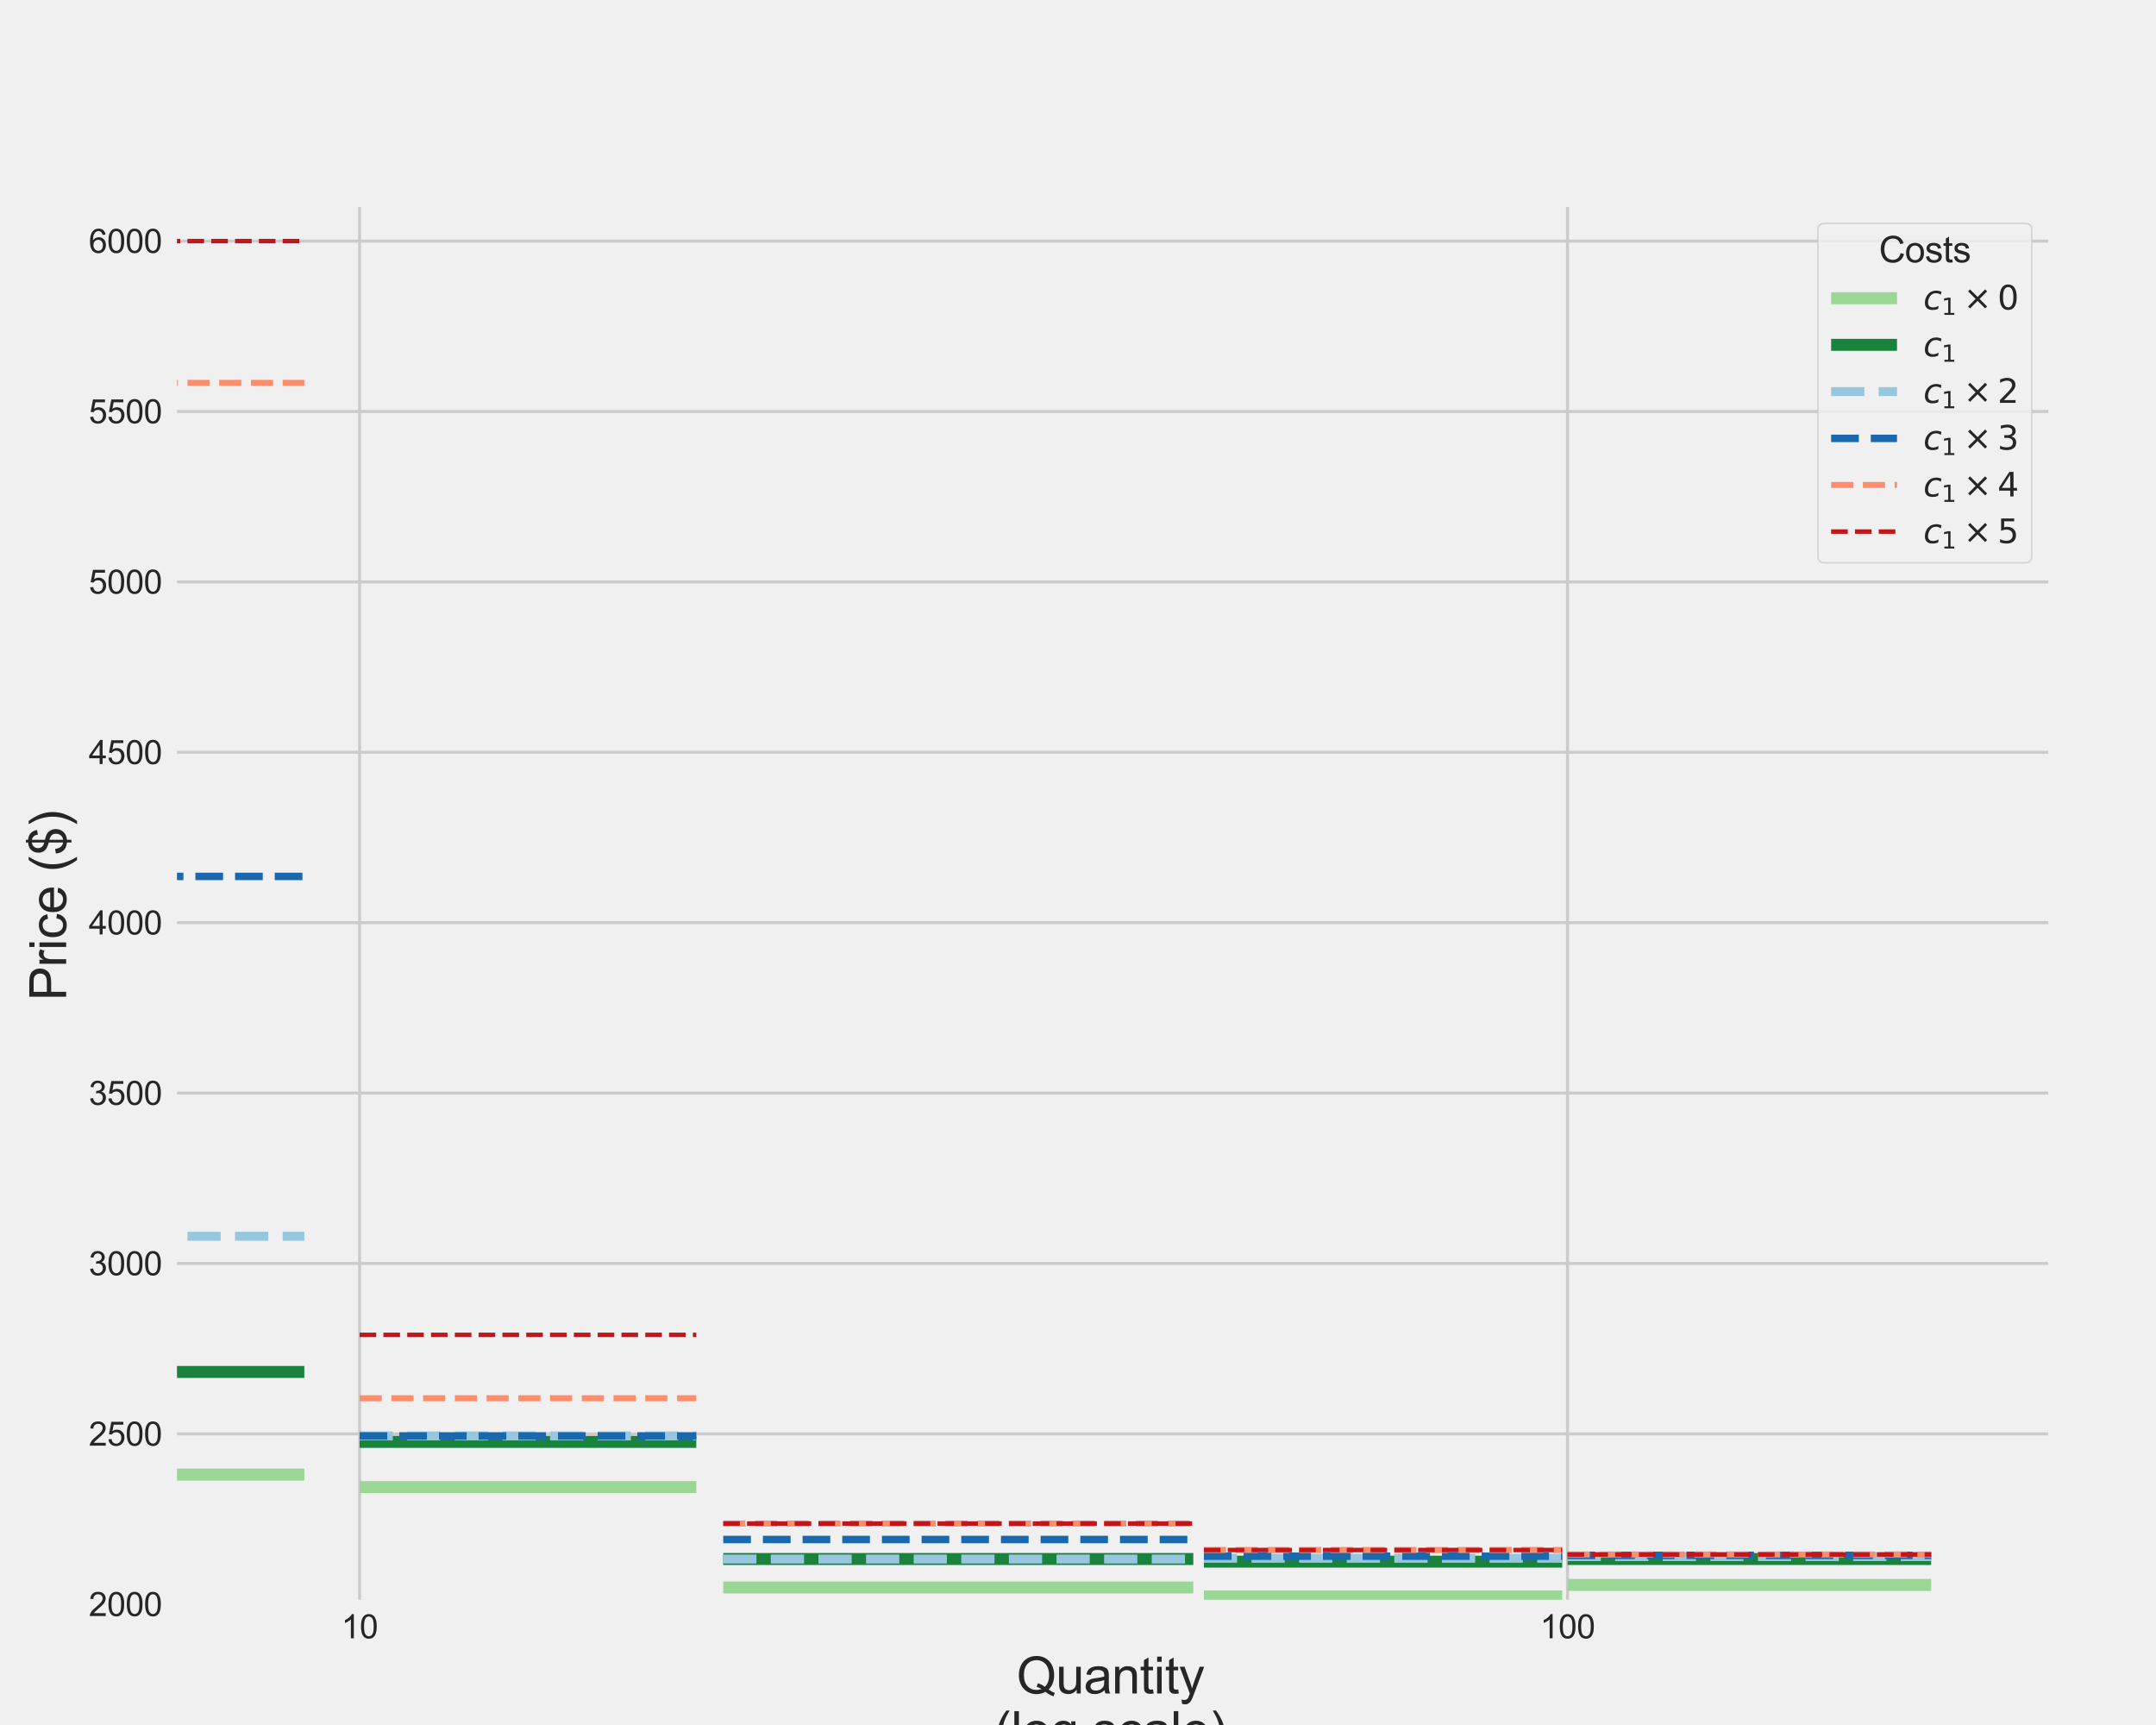 <?xml version="1.0" encoding="utf-8" standalone="no"?>
<!DOCTYPE svg PUBLIC "-//W3C//DTD SVG 1.1//EN"
  "http://www.w3.org/Graphics/SVG/1.1/DTD/svg11.dtd">
<svg xmlns:xlink="http://www.w3.org/1999/xlink" width="720pt" height="576pt" viewBox="0 0 720 576" xmlns="http://www.w3.org/2000/svg" version="1.1">
 <defs>
  <style type="text/css">*{stroke-linejoin: round; stroke-linecap: butt}</style>
 </defs>
 <g id="figure_1">
  <g id="patch_1">
   <path d="M 0 576 
L 720 576 
L 720 0 
L 0 0 
z
" style="fill: #f0f0f0"/>
  </g>
  <g id="axes_1">
   <g id="patch_2">
    <path d="M 57.6 535.68 
L 684 535.68 
L 684 69.12 
L 57.6 69.12 
z
" style="fill: #f0f0f0"/>
   </g>
   <g id="matplotlib.axis_1">
    <g id="xtick_1">
     <g id="line2d_1">
      <path d="M 120.086 535.68 
L 120.086 69.12 
" clip-path="url(#paa44789f86)" style="fill: none; stroke: #cbcbcb"/>
     </g>
     <g id="line2d_2"/>
     <g id="text_1">
      <!-- 10 -->
      <g style="fill: #262626" transform="translate(113.969 547.054)scale(0.11 -0.11)">
       <defs>
        <path id="ArialMT-31" d="M 2384 0 
L 1822 0 
L 1822 3584 
Q 1619 3391 1289 3197 
Q 959 3003 697 2906 
L 697 3450 
Q 1169 3672 1522 3987 
Q 1875 4303 2022 4600 
L 2384 4600 
L 2384 0 
z
" transform="scale(0.016)"/>
        <path id="ArialMT-30" d="M 266 2259 
Q 266 3072 433 3567 
Q 600 4063 929 4331 
Q 1259 4600 1759 4600 
Q 2128 4600 2406 4451 
Q 2684 4303 2865 4023 
Q 3047 3744 3150 3342 
Q 3253 2941 3253 2259 
Q 3253 1453 3087 958 
Q 2922 463 2592 192 
Q 2263 -78 1759 -78 
Q 1097 -78 719 397 
Q 266 969 266 2259 
z
M 844 2259 
Q 844 1131 1108 757 
Q 1372 384 1759 384 
Q 2147 384 2411 759 
Q 2675 1134 2675 2259 
Q 2675 3391 2411 3762 
Q 2147 4134 1753 4134 
Q 1366 4134 1134 3806 
Q 844 3388 844 2259 
z
" transform="scale(0.016)"/>
       </defs>
       <use xlink:href="#ArialMT-31"/>
       <use xlink:href="#ArialMT-30" x="55.615"/>
      </g>
     </g>
    </g>
    <g id="xtick_2">
     <g id="line2d_3">
      <path d="M 523.475 535.68 
L 523.475 69.12 
" clip-path="url(#paa44789f86)" style="fill: none; stroke: #cbcbcb"/>
     </g>
     <g id="line2d_4"/>
     <g id="text_2">
      <!-- 100 -->
      <g style="fill: #262626" transform="translate(514.3 547.054)scale(0.11 -0.11)">
       <use xlink:href="#ArialMT-31"/>
       <use xlink:href="#ArialMT-30" x="55.615"/>
       <use xlink:href="#ArialMT-30" x="111.23"/>
      </g>
     </g>
    </g>
    <g id="xtick_3">
     <g id="line2d_5"/>
    </g>
    <g id="xtick_4">
     <g id="line2d_6"/>
    </g>
    <g id="xtick_5">
     <g id="line2d_7"/>
    </g>
    <g id="xtick_6">
     <g id="line2d_8"/>
    </g>
    <g id="xtick_7">
     <g id="line2d_9"/>
    </g>
    <g id="xtick_8">
     <g id="line2d_10"/>
    </g>
    <g id="xtick_9">
     <g id="line2d_11"/>
    </g>
    <g id="xtick_10">
     <g id="line2d_12"/>
    </g>
    <g id="xtick_11">
     <g id="line2d_13"/>
    </g>
    <g id="xtick_12">
     <g id="line2d_14"/>
    </g>
    <g id="xtick_13">
     <g id="line2d_15"/>
    </g>
    <g id="xtick_14">
     <g id="line2d_16"/>
    </g>
    <g id="text_3">
     <!-- Quantity -->
     <g style="fill: #262626" transform="translate(339.519 565.48)scale(0.168 -0.168)">
      <defs>
       <path id="ArialMT-51" d="M 3966 491 
Q 4388 200 4744 66 
L 4566 -356 
Q 4072 -178 3581 206 
Q 3072 -78 2456 -78 
Q 1834 -78 1328 222 
Q 822 522 548 1065 
Q 275 1609 275 2291 
Q 275 2969 550 3525 
Q 825 4081 1333 4372 
Q 1841 4663 2469 4663 
Q 3103 4663 3612 4361 
Q 4122 4059 4389 3517 
Q 4656 2975 4656 2294 
Q 4656 1728 4484 1276 
Q 4313 825 3966 491 
z
M 2631 1266 
Q 3156 1119 3497 828 
Q 4031 1316 4031 2294 
Q 4031 2850 3842 3265 
Q 3653 3681 3289 3911 
Q 2925 4141 2472 4141 
Q 1794 4141 1347 3677 
Q 900 3213 900 2291 
Q 900 1397 1342 919 
Q 1784 441 2472 441 
Q 2797 441 3084 563 
Q 2800 747 2484 825 
L 2631 1266 
z
" transform="scale(0.016)"/>
       <path id="ArialMT-75" d="M 2597 0 
L 2597 488 
Q 2209 -75 1544 -75 
Q 1250 -75 995 37 
Q 741 150 617 320 
Q 494 491 444 738 
Q 409 903 409 1263 
L 409 3319 
L 972 3319 
L 972 1478 
Q 972 1038 1006 884 
Q 1059 663 1231 536 
Q 1403 409 1656 409 
Q 1909 409 2131 539 
Q 2353 669 2445 892 
Q 2538 1116 2538 1541 
L 2538 3319 
L 3100 3319 
L 3100 0 
L 2597 0 
z
" transform="scale(0.016)"/>
       <path id="ArialMT-61" d="M 2588 409 
Q 2275 144 1986 34 
Q 1697 -75 1366 -75 
Q 819 -75 525 192 
Q 231 459 231 875 
Q 231 1119 342 1320 
Q 453 1522 633 1644 
Q 813 1766 1038 1828 
Q 1203 1872 1538 1913 
Q 2219 1994 2541 2106 
Q 2544 2222 2544 2253 
Q 2544 2597 2384 2738 
Q 2169 2928 1744 2928 
Q 1347 2928 1158 2789 
Q 969 2650 878 2297 
L 328 2372 
Q 403 2725 575 2942 
Q 747 3159 1072 3276 
Q 1397 3394 1825 3394 
Q 2250 3394 2515 3294 
Q 2781 3194 2906 3042 
Q 3031 2891 3081 2659 
Q 3109 2516 3109 2141 
L 3109 1391 
Q 3109 606 3145 398 
Q 3181 191 3288 0 
L 2700 0 
Q 2613 175 2588 409 
z
M 2541 1666 
Q 2234 1541 1622 1453 
Q 1275 1403 1131 1340 
Q 988 1278 909 1158 
Q 831 1038 831 891 
Q 831 666 1001 516 
Q 1172 366 1500 366 
Q 1825 366 2078 508 
Q 2331 650 2450 897 
Q 2541 1088 2541 1459 
L 2541 1666 
z
" transform="scale(0.016)"/>
       <path id="ArialMT-6e" d="M 422 0 
L 422 3319 
L 928 3319 
L 928 2847 
Q 1294 3394 1984 3394 
Q 2284 3394 2536 3286 
Q 2788 3178 2913 3003 
Q 3038 2828 3088 2588 
Q 3119 2431 3119 2041 
L 3119 0 
L 2556 0 
L 2556 2019 
Q 2556 2363 2490 2533 
Q 2425 2703 2258 2804 
Q 2091 2906 1866 2906 
Q 1506 2906 1245 2678 
Q 984 2450 984 1813 
L 984 0 
L 422 0 
z
" transform="scale(0.016)"/>
       <path id="ArialMT-74" d="M 1650 503 
L 1731 6 
Q 1494 -44 1306 -44 
Q 1000 -44 831 53 
Q 663 150 594 308 
Q 525 466 525 972 
L 525 2881 
L 113 2881 
L 113 3319 
L 525 3319 
L 525 4141 
L 1084 4478 
L 1084 3319 
L 1650 3319 
L 1650 2881 
L 1084 2881 
L 1084 941 
Q 1084 700 1114 631 
Q 1144 563 1211 522 
Q 1278 481 1403 481 
Q 1497 481 1650 503 
z
" transform="scale(0.016)"/>
       <path id="ArialMT-69" d="M 425 3934 
L 425 4581 
L 988 4581 
L 988 3934 
L 425 3934 
z
M 425 0 
L 425 3319 
L 988 3319 
L 988 0 
L 425 0 
z
" transform="scale(0.016)"/>
       <path id="ArialMT-79" d="M 397 -1278 
L 334 -750 
Q 519 -800 656 -800 
Q 844 -800 956 -737 
Q 1069 -675 1141 -563 
Q 1194 -478 1313 -144 
Q 1328 -97 1363 -6 
L 103 3319 
L 709 3319 
L 1400 1397 
Q 1534 1031 1641 628 
Q 1738 1016 1872 1384 
L 2581 3319 
L 3144 3319 
L 1881 -56 
Q 1678 -603 1566 -809 
Q 1416 -1088 1222 -1217 
Q 1028 -1347 759 -1347 
Q 597 -1347 397 -1278 
z
" transform="scale(0.016)"/>
      </defs>
      <use xlink:href="#ArialMT-51"/>
      <use xlink:href="#ArialMT-75" x="77.783"/>
      <use xlink:href="#ArialMT-61" x="133.398"/>
      <use xlink:href="#ArialMT-6e" x="189.014"/>
      <use xlink:href="#ArialMT-74" x="244.629"/>
      <use xlink:href="#ArialMT-69" x="272.412"/>
      <use xlink:href="#ArialMT-74" x="294.629"/>
      <use xlink:href="#ArialMT-79" x="322.412"/>
     </g>
     <!-- (log scale) -->
     <g style="fill: #262626" transform="translate(332.055 583.692)scale(0.168 -0.168)">
      <defs>
       <path id="ArialMT-28" d="M 1497 -1347 
Q 1031 -759 709 28 
Q 388 816 388 1659 
Q 388 2403 628 3084 
Q 909 3875 1497 4659 
L 1900 4659 
Q 1522 4009 1400 3731 
Q 1209 3300 1100 2831 
Q 966 2247 966 1656 
Q 966 153 1900 -1347 
L 1497 -1347 
z
" transform="scale(0.016)"/>
       <path id="ArialMT-6c" d="M 409 0 
L 409 4581 
L 972 4581 
L 972 0 
L 409 0 
z
" transform="scale(0.016)"/>
       <path id="ArialMT-6f" d="M 213 1659 
Q 213 2581 725 3025 
Q 1153 3394 1769 3394 
Q 2453 3394 2887 2945 
Q 3322 2497 3322 1706 
Q 3322 1066 3130 698 
Q 2938 331 2570 128 
Q 2203 -75 1769 -75 
Q 1072 -75 642 372 
Q 213 819 213 1659 
z
M 791 1659 
Q 791 1022 1069 705 
Q 1347 388 1769 388 
Q 2188 388 2466 706 
Q 2744 1025 2744 1678 
Q 2744 2294 2464 2611 
Q 2184 2928 1769 2928 
Q 1347 2928 1069 2612 
Q 791 2297 791 1659 
z
" transform="scale(0.016)"/>
       <path id="ArialMT-67" d="M 319 -275 
L 866 -356 
Q 900 -609 1056 -725 
Q 1266 -881 1628 -881 
Q 2019 -881 2231 -725 
Q 2444 -569 2519 -288 
Q 2563 -116 2559 434 
Q 2191 0 1641 0 
Q 956 0 581 494 
Q 206 988 206 1678 
Q 206 2153 378 2554 
Q 550 2956 876 3175 
Q 1203 3394 1644 3394 
Q 2231 3394 2613 2919 
L 2613 3319 
L 3131 3319 
L 3131 450 
Q 3131 -325 2973 -648 
Q 2816 -972 2473 -1159 
Q 2131 -1347 1631 -1347 
Q 1038 -1347 672 -1080 
Q 306 -813 319 -275 
z
M 784 1719 
Q 784 1066 1043 766 
Q 1303 466 1694 466 
Q 2081 466 2343 764 
Q 2606 1063 2606 1700 
Q 2606 2309 2336 2618 
Q 2066 2928 1684 2928 
Q 1309 2928 1046 2623 
Q 784 2319 784 1719 
z
" transform="scale(0.016)"/>
       <path id="ArialMT-20" transform="scale(0.016)"/>
       <path id="ArialMT-73" d="M 197 991 
L 753 1078 
Q 800 744 1014 566 
Q 1228 388 1613 388 
Q 2000 388 2187 545 
Q 2375 703 2375 916 
Q 2375 1106 2209 1216 
Q 2094 1291 1634 1406 
Q 1016 1563 777 1677 
Q 538 1791 414 1992 
Q 291 2194 291 2438 
Q 291 2659 392 2848 
Q 494 3038 669 3163 
Q 800 3259 1026 3326 
Q 1253 3394 1513 3394 
Q 1903 3394 2198 3281 
Q 2494 3169 2634 2976 
Q 2775 2784 2828 2463 
L 2278 2388 
Q 2241 2644 2061 2787 
Q 1881 2931 1553 2931 
Q 1166 2931 1000 2803 
Q 834 2675 834 2503 
Q 834 2394 903 2306 
Q 972 2216 1119 2156 
Q 1203 2125 1616 2013 
Q 2213 1853 2448 1751 
Q 2684 1650 2818 1456 
Q 2953 1263 2953 975 
Q 2953 694 2789 445 
Q 2625 197 2315 61 
Q 2006 -75 1616 -75 
Q 969 -75 630 194 
Q 291 463 197 991 
z
" transform="scale(0.016)"/>
       <path id="ArialMT-63" d="M 2588 1216 
L 3141 1144 
Q 3050 572 2676 248 
Q 2303 -75 1759 -75 
Q 1078 -75 664 370 
Q 250 816 250 1647 
Q 250 2184 428 2587 
Q 606 2991 970 3192 
Q 1334 3394 1763 3394 
Q 2303 3394 2647 3120 
Q 2991 2847 3088 2344 
L 2541 2259 
Q 2463 2594 2264 2762 
Q 2066 2931 1784 2931 
Q 1359 2931 1093 2626 
Q 828 2322 828 1663 
Q 828 994 1084 691 
Q 1341 388 1753 388 
Q 2084 388 2306 591 
Q 2528 794 2588 1216 
z
" transform="scale(0.016)"/>
       <path id="ArialMT-65" d="M 2694 1069 
L 3275 997 
Q 3138 488 2766 206 
Q 2394 -75 1816 -75 
Q 1088 -75 661 373 
Q 234 822 234 1631 
Q 234 2469 665 2931 
Q 1097 3394 1784 3394 
Q 2450 3394 2872 2941 
Q 3294 2488 3294 1666 
Q 3294 1616 3291 1516 
L 816 1516 
Q 847 969 1125 678 
Q 1403 388 1819 388 
Q 2128 388 2347 550 
Q 2566 713 2694 1069 
z
M 847 1978 
L 2700 1978 
Q 2663 2397 2488 2606 
Q 2219 2931 1791 2931 
Q 1403 2931 1139 2672 
Q 875 2413 847 1978 
z
" transform="scale(0.016)"/>
       <path id="ArialMT-29" d="M 791 -1347 
L 388 -1347 
Q 1322 153 1322 1656 
Q 1322 2244 1188 2822 
Q 1081 3291 891 3722 
Q 769 4003 388 4659 
L 791 4659 
Q 1378 3875 1659 3084 
Q 1900 2403 1900 1659 
Q 1900 816 1576 28 
Q 1253 -759 791 -1347 
z
" transform="scale(0.016)"/>
      </defs>
      <use xlink:href="#ArialMT-28"/>
      <use xlink:href="#ArialMT-6c" x="33.301"/>
      <use xlink:href="#ArialMT-6f" x="55.518"/>
      <use xlink:href="#ArialMT-67" x="111.133"/>
      <use xlink:href="#ArialMT-20" x="166.748"/>
      <use xlink:href="#ArialMT-73" x="194.531"/>
      <use xlink:href="#ArialMT-63" x="244.531"/>
      <use xlink:href="#ArialMT-61" x="294.531"/>
      <use xlink:href="#ArialMT-6c" x="350.146"/>
      <use xlink:href="#ArialMT-65" x="372.363"/>
      <use xlink:href="#ArialMT-29" x="427.979"/>
     </g>
    </g>
   </g>
   <g id="matplotlib.axis_2">
    <g id="ytick_1">
     <g id="line2d_17">
      <path d="M 57.6 535.68 
L 684 535.68 
" clip-path="url(#paa44789f86)" style="fill: none; stroke: #cbcbcb"/>
     </g>
     <g id="line2d_18"/>
     <g id="text_4">
      <!-- 2000 -->
      <g style="fill: #262626" transform="translate(29.632 539.617)scale(0.11 -0.11)">
       <defs>
        <path id="ArialMT-32" d="M 3222 541 
L 3222 0 
L 194 0 
Q 188 203 259 391 
Q 375 700 629 1000 
Q 884 1300 1366 1694 
Q 2113 2306 2375 2664 
Q 2638 3022 2638 3341 
Q 2638 3675 2398 3904 
Q 2159 4134 1775 4134 
Q 1369 4134 1125 3890 
Q 881 3647 878 3216 
L 300 3275 
Q 359 3922 746 4261 
Q 1134 4600 1788 4600 
Q 2447 4600 2831 4234 
Q 3216 3869 3216 3328 
Q 3216 3053 3103 2787 
Q 2991 2522 2730 2228 
Q 2469 1934 1863 1422 
Q 1356 997 1212 845 
Q 1069 694 975 541 
L 3222 541 
z
" transform="scale(0.016)"/>
       </defs>
       <use xlink:href="#ArialMT-32"/>
       <use xlink:href="#ArialMT-30" x="55.615"/>
       <use xlink:href="#ArialMT-30" x="111.23"/>
       <use xlink:href="#ArialMT-30" x="166.846"/>
      </g>
     </g>
    </g>
    <g id="ytick_2">
     <g id="line2d_19">
      <path d="M 57.6 478.782 
L 684 478.782 
" clip-path="url(#paa44789f86)" style="fill: none; stroke: #cbcbcb"/>
     </g>
     <g id="line2d_20"/>
     <g id="text_5">
      <!-- 2500 -->
      <g style="fill: #262626" transform="translate(29.632 482.719)scale(0.11 -0.11)">
       <defs>
        <path id="ArialMT-35" d="M 266 1200 
L 856 1250 
Q 922 819 1161 601 
Q 1400 384 1738 384 
Q 2144 384 2425 690 
Q 2706 997 2706 1503 
Q 2706 1984 2436 2262 
Q 2166 2541 1728 2541 
Q 1456 2541 1237 2417 
Q 1019 2294 894 2097 
L 366 2166 
L 809 4519 
L 3088 4519 
L 3088 3981 
L 1259 3981 
L 1013 2750 
Q 1425 3038 1878 3038 
Q 2478 3038 2890 2622 
Q 3303 2206 3303 1553 
Q 3303 931 2941 478 
Q 2500 -78 1738 -78 
Q 1113 -78 717 272 
Q 322 622 266 1200 
z
" transform="scale(0.016)"/>
       </defs>
       <use xlink:href="#ArialMT-32"/>
       <use xlink:href="#ArialMT-35" x="55.615"/>
       <use xlink:href="#ArialMT-30" x="111.23"/>
       <use xlink:href="#ArialMT-30" x="166.846"/>
      </g>
     </g>
    </g>
    <g id="ytick_3">
     <g id="line2d_21">
      <path d="M 57.6 421.885 
L 684 421.885 
" clip-path="url(#paa44789f86)" style="fill: none; stroke: #cbcbcb"/>
     </g>
     <g id="line2d_22"/>
     <g id="text_6">
      <!-- 3000 -->
      <g style="fill: #262626" transform="translate(29.632 425.822)scale(0.11 -0.11)">
       <defs>
        <path id="ArialMT-33" d="M 269 1209 
L 831 1284 
Q 928 806 1161 595 
Q 1394 384 1728 384 
Q 2125 384 2398 659 
Q 2672 934 2672 1341 
Q 2672 1728 2419 1979 
Q 2166 2231 1775 2231 
Q 1616 2231 1378 2169 
L 1441 2663 
Q 1497 2656 1531 2656 
Q 1891 2656 2178 2843 
Q 2466 3031 2466 3422 
Q 2466 3731 2256 3934 
Q 2047 4138 1716 4138 
Q 1388 4138 1169 3931 
Q 950 3725 888 3313 
L 325 3413 
Q 428 3978 793 4289 
Q 1159 4600 1703 4600 
Q 2078 4600 2393 4439 
Q 2709 4278 2876 4000 
Q 3044 3722 3044 3409 
Q 3044 3113 2884 2869 
Q 2725 2625 2413 2481 
Q 2819 2388 3044 2092 
Q 3269 1797 3269 1353 
Q 3269 753 2831 336 
Q 2394 -81 1725 -81 
Q 1122 -81 723 278 
Q 325 638 269 1209 
z
" transform="scale(0.016)"/>
       </defs>
       <use xlink:href="#ArialMT-33"/>
       <use xlink:href="#ArialMT-30" x="55.615"/>
       <use xlink:href="#ArialMT-30" x="111.23"/>
       <use xlink:href="#ArialMT-30" x="166.846"/>
      </g>
     </g>
    </g>
    <g id="ytick_4">
     <g id="line2d_23">
      <path d="M 57.6 364.987 
L 684 364.987 
" clip-path="url(#paa44789f86)" style="fill: none; stroke: #cbcbcb"/>
     </g>
     <g id="line2d_24"/>
     <g id="text_7">
      <!-- 3500 -->
      <g style="fill: #262626" transform="translate(29.632 368.924)scale(0.11 -0.11)">
       <use xlink:href="#ArialMT-33"/>
       <use xlink:href="#ArialMT-35" x="55.615"/>
       <use xlink:href="#ArialMT-30" x="111.23"/>
       <use xlink:href="#ArialMT-30" x="166.846"/>
      </g>
     </g>
    </g>
    <g id="ytick_5">
     <g id="line2d_25">
      <path d="M 57.6 308.09 
L 684 308.09 
" clip-path="url(#paa44789f86)" style="fill: none; stroke: #cbcbcb"/>
     </g>
     <g id="line2d_26"/>
     <g id="text_8">
      <!-- 4000 -->
      <g style="fill: #262626" transform="translate(29.632 312.027)scale(0.11 -0.11)">
       <defs>
        <path id="ArialMT-34" d="M 2069 0 
L 2069 1097 
L 81 1097 
L 81 1613 
L 2172 4581 
L 2631 4581 
L 2631 1613 
L 3250 1613 
L 3250 1097 
L 2631 1097 
L 2631 0 
L 2069 0 
z
M 2069 1613 
L 2069 3678 
L 634 1613 
L 2069 1613 
z
" transform="scale(0.016)"/>
       </defs>
       <use xlink:href="#ArialMT-34"/>
       <use xlink:href="#ArialMT-30" x="55.615"/>
       <use xlink:href="#ArialMT-30" x="111.23"/>
       <use xlink:href="#ArialMT-30" x="166.846"/>
      </g>
     </g>
    </g>
    <g id="ytick_6">
     <g id="line2d_27">
      <path d="M 57.6 251.192 
L 684 251.192 
" clip-path="url(#paa44789f86)" style="fill: none; stroke: #cbcbcb"/>
     </g>
     <g id="line2d_28"/>
     <g id="text_9">
      <!-- 4500 -->
      <g style="fill: #262626" transform="translate(29.632 255.129)scale(0.11 -0.11)">
       <use xlink:href="#ArialMT-34"/>
       <use xlink:href="#ArialMT-35" x="55.615"/>
       <use xlink:href="#ArialMT-30" x="111.23"/>
       <use xlink:href="#ArialMT-30" x="166.846"/>
      </g>
     </g>
    </g>
    <g id="ytick_7">
     <g id="line2d_29">
      <path d="M 57.6 194.295 
L 684 194.295 
" clip-path="url(#paa44789f86)" style="fill: none; stroke: #cbcbcb"/>
     </g>
     <g id="line2d_30"/>
     <g id="text_10">
      <!-- 5000 -->
      <g style="fill: #262626" transform="translate(29.632 198.231)scale(0.11 -0.11)">
       <use xlink:href="#ArialMT-35"/>
       <use xlink:href="#ArialMT-30" x="55.615"/>
       <use xlink:href="#ArialMT-30" x="111.23"/>
       <use xlink:href="#ArialMT-30" x="166.846"/>
      </g>
     </g>
    </g>
    <g id="ytick_8">
     <g id="line2d_31">
      <path d="M 57.6 137.397 
L 684 137.397 
" clip-path="url(#paa44789f86)" style="fill: none; stroke: #cbcbcb"/>
     </g>
     <g id="line2d_32"/>
     <g id="text_11">
      <!-- 5500 -->
      <g style="fill: #262626" transform="translate(29.632 141.334)scale(0.11 -0.11)">
       <use xlink:href="#ArialMT-35"/>
       <use xlink:href="#ArialMT-35" x="55.615"/>
       <use xlink:href="#ArialMT-30" x="111.23"/>
       <use xlink:href="#ArialMT-30" x="166.846"/>
      </g>
     </g>
    </g>
    <g id="ytick_9">
     <g id="line2d_33">
      <path d="M 57.6 80.5 
L 684 80.5 
" clip-path="url(#paa44789f86)" style="fill: none; stroke: #cbcbcb"/>
     </g>
     <g id="line2d_34"/>
     <g id="text_12">
      <!-- 6000 -->
      <g style="fill: #262626" transform="translate(29.632 84.436)scale(0.11 -0.11)">
       <defs>
        <path id="ArialMT-36" d="M 3184 3459 
L 2625 3416 
Q 2550 3747 2413 3897 
Q 2184 4138 1850 4138 
Q 1581 4138 1378 3988 
Q 1113 3794 959 3422 
Q 806 3050 800 2363 
Q 1003 2672 1297 2822 
Q 1591 2972 1913 2972 
Q 2475 2972 2870 2558 
Q 3266 2144 3266 1488 
Q 3266 1056 3080 686 
Q 2894 316 2569 119 
Q 2244 -78 1831 -78 
Q 1128 -78 684 439 
Q 241 956 241 2144 
Q 241 3472 731 4075 
Q 1159 4600 1884 4600 
Q 2425 4600 2770 4297 
Q 3116 3994 3184 3459 
z
M 888 1484 
Q 888 1194 1011 928 
Q 1134 663 1356 523 
Q 1578 384 1822 384 
Q 2178 384 2434 671 
Q 2691 959 2691 1453 
Q 2691 1928 2437 2201 
Q 2184 2475 1800 2475 
Q 1419 2475 1153 2201 
Q 888 1928 888 1484 
z
" transform="scale(0.016)"/>
       </defs>
       <use xlink:href="#ArialMT-36"/>
       <use xlink:href="#ArialMT-30" x="55.615"/>
       <use xlink:href="#ArialMT-30" x="111.23"/>
       <use xlink:href="#ArialMT-30" x="166.846"/>
      </g>
     </g>
    </g>
    <g id="text_13">
     <!-- Price ($) -->
     <g style="fill: #262626" transform="translate(22.096 334.136)rotate(-90)scale(0.168 -0.168)">
      <defs>
       <path id="ArialMT-50" d="M 494 0 
L 494 4581 
L 2222 4581 
Q 2678 4581 2919 4538 
Q 3256 4481 3484 4323 
Q 3713 4166 3852 3881 
Q 3991 3597 3991 3256 
Q 3991 2672 3619 2267 
Q 3247 1863 2275 1863 
L 1100 1863 
L 1100 0 
L 494 0 
z
M 1100 2403 
L 2284 2403 
Q 2872 2403 3119 2622 
Q 3366 2841 3366 3238 
Q 3366 3525 3220 3729 
Q 3075 3934 2838 4000 
Q 2684 4041 2272 4041 
L 1100 4041 
L 1100 2403 
z
" transform="scale(0.016)"/>
       <path id="ArialMT-72" d="M 416 0 
L 416 3319 
L 922 3319 
L 922 2816 
Q 1116 3169 1280 3281 
Q 1444 3394 1641 3394 
Q 1925 3394 2219 3213 
L 2025 2691 
Q 1819 2813 1613 2813 
Q 1428 2813 1281 2702 
Q 1134 2591 1072 2394 
Q 978 2094 978 1738 
L 978 0 
L 416 0 
z
" transform="scale(0.016)"/>
       <path id="ArialMT-24" d="M 1594 -659 
L 1594 -97 
Q 1172 -44 908 92 
Q 644 228 451 531 
Q 259 834 228 1272 
L 794 1378 
Q 859 925 1025 713 
Q 1263 413 1594 378 
L 1594 2169 
Q 1247 2234 884 2438 
Q 616 2588 470 2853 
Q 325 3119 325 3456 
Q 325 4056 750 4428 
Q 1034 4678 1594 4734 
L 1594 5003 
L 1925 5003 
L 1925 4734 
Q 2416 4688 2703 4447 
Q 3072 4141 3147 3606 
L 2566 3519 
Q 2516 3850 2358 4026 
Q 2200 4203 1925 4259 
L 1925 2638 
Q 2350 2531 2488 2472 
Q 2750 2356 2915 2190 
Q 3081 2025 3170 1797 
Q 3259 1569 3259 1303 
Q 3259 719 2887 328 
Q 2516 -63 1925 -91 
L 1925 -659 
L 1594 -659 
z
M 1594 4266 
Q 1266 4216 1077 4003 
Q 888 3791 888 3500 
Q 888 3213 1048 3019 
Q 1209 2825 1594 2709 
L 1594 4266 
z
M 1925 378 
Q 2253 419 2467 662 
Q 2681 906 2681 1266 
Q 2681 1572 2529 1758 
Q 2378 1944 1925 2091 
L 1925 378 
z
" transform="scale(0.016)"/>
      </defs>
      <use xlink:href="#ArialMT-50"/>
      <use xlink:href="#ArialMT-72" x="66.699"/>
      <use xlink:href="#ArialMT-69" x="100"/>
      <use xlink:href="#ArialMT-63" x="122.217"/>
      <use xlink:href="#ArialMT-65" x="172.217"/>
      <use xlink:href="#ArialMT-20" x="227.832"/>
      <use xlink:href="#ArialMT-28" x="255.615"/>
      <use xlink:href="#ArialMT-24" x="288.916"/>
      <use xlink:href="#ArialMT-29" x="344.531"/>
     </g>
    </g>
   </g>
   <g id="line2d_35">
    <path d="M -1 492.396 
L 101.628 492.396 
" clip-path="url(#paa44789f86)" style="fill: none; stroke: #9bd696; stroke-width: 4"/>
   </g>
   <g id="line2d_36">
    <path d="M -1 458.113 
L 101.628 458.113 
" clip-path="url(#paa44789f86)" style="fill: none; stroke: #19833e; stroke-width: 4"/>
   </g>
   <g id="line2d_37">
    <path d="M -1 412.801 
L 101.628 412.801 
" clip-path="url(#paa44789f86)" style="fill: none; stroke-dasharray: 11.1,4.8; stroke-dashoffset: 0; stroke: #97c6df; stroke-width: 3"/>
   </g>
   <g id="line2d_38">
    <path d="M -1 292.643 
L 101.628 292.643 
" clip-path="url(#paa44789f86)" style="fill: none; stroke-dasharray: 9.25,4; stroke-dashoffset: 0; stroke: #1a68ae; stroke-width: 2.5"/>
   </g>
   <g id="line2d_39">
    <path d="M -1 127.841 
L 101.628 127.841 
" clip-path="url(#paa44789f86)" style="fill: none; stroke-dasharray: 7.4,3.2; stroke-dashoffset: 0; stroke: #fc8d6d; stroke-width: 2"/>
   </g>
   <g id="line2d_40">
    <path d="M -1 80.5 
L 101.628 80.5 
" clip-path="url(#paa44789f86)" style="fill: none; stroke-dasharray: 5.55,2.4; stroke-dashoffset: 0; stroke: #c1161b; stroke-width: 1.5"/>
   </g>
   <g id="line2d_41">
    <path d="M 120.086 496.563 
L 232.532 496.563 
" clip-path="url(#paa44789f86)" style="fill: none; stroke: #9bd696; stroke-width: 4"/>
   </g>
   <g id="line2d_42">
    <path d="M 120.086 481.45 
L 232.532 481.45 
" clip-path="url(#paa44789f86)" style="fill: none; stroke: #19833e; stroke-width: 4"/>
   </g>
   <g id="line2d_43">
    <path d="M 120.086 479.477 
L 232.532 479.477 
" clip-path="url(#paa44789f86)" style="fill: none; stroke-dasharray: 11.1,4.8; stroke-dashoffset: 0; stroke: #97c6df; stroke-width: 3"/>
   </g>
   <g id="line2d_44">
    <path d="M 120.086 479.477 
L 232.532 479.477 
" clip-path="url(#paa44789f86)" style="fill: none; stroke-dasharray: 9.25,4; stroke-dashoffset: 0; stroke: #1a68ae; stroke-width: 2.5"/>
   </g>
   <g id="line2d_45">
    <path d="M 120.086 466.892 
L 232.532 466.892 
" clip-path="url(#paa44789f86)" style="fill: none; stroke-dasharray: 7.4,3.2; stroke-dashoffset: 0; stroke: #fc8d6d; stroke-width: 2"/>
   </g>
   <g id="line2d_46">
    <path d="M 120.086 445.722 
L 232.532 445.722 
" clip-path="url(#paa44789f86)" style="fill: none; stroke-dasharray: 5.55,2.4; stroke-dashoffset: 0; stroke: #c1161b; stroke-width: 1.5"/>
   </g>
   <g id="line2d_47">
    <path d="M 241.518 530.068 
L 398.504 530.068 
" clip-path="url(#paa44789f86)" style="fill: none; stroke: #9bd696; stroke-width: 4"/>
   </g>
   <g id="line2d_48">
    <path d="M 241.518 520.567 
L 398.504 520.567 
" clip-path="url(#paa44789f86)" style="fill: none; stroke: #19833e; stroke-width: 4"/>
   </g>
   <g id="line2d_49">
    <path d="M 241.518 520.594 
L 398.504 520.594 
" clip-path="url(#paa44789f86)" style="fill: none; stroke-dasharray: 11.1,4.8; stroke-dashoffset: 0; stroke: #97c6df; stroke-width: 3"/>
   </g>
   <g id="line2d_50">
    <path d="M 241.518 514.066 
L 398.504 514.066 
" clip-path="url(#paa44789f86)" style="fill: none; stroke-dasharray: 9.25,4; stroke-dashoffset: 0; stroke: #1a68ae; stroke-width: 2.5"/>
   </g>
   <g id="line2d_51">
    <path d="M 241.518 508.731 
L 398.504 508.731 
" clip-path="url(#paa44789f86)" style="fill: none; stroke-dasharray: 7.4,3.2; stroke-dashoffset: 0; stroke: #fc8d6d; stroke-width: 2"/>
   </g>
   <g id="line2d_52">
    <path d="M 241.518 508.731 
L 398.504 508.731 
" clip-path="url(#paa44789f86)" style="fill: none; stroke-dasharray: 5.55,2.4; stroke-dashoffset: 0; stroke: #c1161b; stroke-width: 1.5"/>
   </g>
   <g id="line2d_53">
    <path d="M 402.043 533.068 
L 521.715 533.068 
" clip-path="url(#paa44789f86)" style="fill: none; stroke: #9bd696; stroke-width: 4"/>
   </g>
   <g id="line2d_54">
    <path d="M 402.043 521.456 
L 521.715 521.456 
" clip-path="url(#paa44789f86)" style="fill: none; stroke: #19833e; stroke-width: 4"/>
   </g>
   <g id="line2d_55">
    <path d="M 402.043 520.317 
L 521.715 520.317 
" clip-path="url(#paa44789f86)" style="fill: none; stroke-dasharray: 11.1,4.8; stroke-dashoffset: 0; stroke: #97c6df; stroke-width: 3"/>
   </g>
   <g id="line2d_56">
    <path d="M 402.043 519.622 
L 521.715 519.622 
" clip-path="url(#paa44789f86)" style="fill: none; stroke-dasharray: 9.25,4; stroke-dashoffset: 0; stroke: #1a68ae; stroke-width: 2.5"/>
   </g>
   <g id="line2d_57">
    <path d="M 402.043 517.566 
L 521.715 517.566 
" clip-path="url(#paa44789f86)" style="fill: none; stroke-dasharray: 7.4,3.2; stroke-dashoffset: 0; stroke: #fc8d6d; stroke-width: 2"/>
   </g>
   <g id="line2d_58">
    <path d="M 402.043 517.566 
L 521.715 517.566 
" clip-path="url(#paa44789f86)" style="fill: none; stroke-dasharray: 5.55,2.4; stroke-dashoffset: 0; stroke: #c1161b; stroke-width: 1.5"/>
   </g>
   <g id="line2d_59">
    <path d="M 523.475 529.235 
L 644.908 529.235 
" clip-path="url(#paa44789f86)" style="fill: none; stroke: #9bd696; stroke-width: 4"/>
   </g>
   <g id="line2d_60">
    <path d="M 523.475 520.567 
L 644.908 520.567 
" clip-path="url(#paa44789f86)" style="fill: none; stroke: #19833e; stroke-width: 4"/>
   </g>
   <g id="line2d_61">
    <path d="M 523.475 519.761 
L 644.908 519.761 
" clip-path="url(#paa44789f86)" style="fill: none; stroke-dasharray: 11.1,4.8; stroke-dashoffset: 0; stroke: #97c6df; stroke-width: 3"/>
   </g>
   <g id="line2d_62">
    <path d="M 523.475 519.345 
L 644.908 519.345 
" clip-path="url(#paa44789f86)" style="fill: none; stroke-dasharray: 9.25,4; stroke-dashoffset: 0; stroke: #1a68ae; stroke-width: 2.5"/>
   </g>
   <g id="line2d_63">
    <path d="M 523.475 519.066 
L 644.908 519.066 
" clip-path="url(#paa44789f86)" style="fill: none; stroke-dasharray: 7.4,3.2; stroke-dashoffset: 0; stroke: #fc8d6d; stroke-width: 2"/>
   </g>
   <g id="line2d_64">
    <path d="M 523.475 519.066 
L 644.908 519.066 
" clip-path="url(#paa44789f86)" style="fill: none; stroke-dasharray: 5.55,2.4; stroke-dashoffset: 0; stroke: #c1161b; stroke-width: 1.5"/>
   </g>
   <g id="line2d_65">
    <path clip-path="url(#paa44789f86)" style="fill: none; stroke: #000000; stroke-opacity: 0.7"/>
   </g>
   <g id="line2d_66">
    <path clip-path="url(#paa44789f86)" style="fill: none; stroke: #000000; stroke-opacity: 0.7"/>
   </g>
   <g id="patch_3">
    <path d="M 57.6 535.68 
L 57.6 69.12 
" style="fill: none; stroke: #f0f0f0; stroke-width: 3; stroke-linejoin: miter; stroke-linecap: square"/>
   </g>
   <g id="patch_4">
    <path d="M 57.6 535.68 
L 684 535.68 
" style="fill: none; stroke: #f0f0f0; stroke-width: 3; stroke-linejoin: miter; stroke-linecap: square"/>
   </g>
   <g id="legend_1">
    <g id="patch_5">
     <path d="M 609.31 187.934 
L 676.3 187.934 
Q 678.5 187.934 678.5 185.734 
L 678.5 76.82 
Q 678.5 74.62 676.3 74.62 
L 609.31 74.62 
Q 607.11 74.62 607.11 76.82 
L 607.11 185.734 
Q 607.11 187.934 609.31 187.934 
z
" style="fill: #f0f0f0; opacity: 0.8; stroke: #cccccc; stroke-width: 0.5; stroke-linejoin: miter"/>
    </g>
    <g id="text_14">
     <!-- Costs -->
     <g style="fill: #262626" transform="translate(627.468 87.609)scale(0.12 -0.12)">
      <defs>
       <path id="ArialMT-43" d="M 3763 1606 
L 4369 1453 
Q 4178 706 3683 314 
Q 3188 -78 2472 -78 
Q 1731 -78 1267 223 
Q 803 525 561 1097 
Q 319 1669 319 2325 
Q 319 3041 592 3573 
Q 866 4106 1370 4382 
Q 1875 4659 2481 4659 
Q 3169 4659 3637 4309 
Q 4106 3959 4291 3325 
L 3694 3184 
Q 3534 3684 3231 3912 
Q 2928 4141 2469 4141 
Q 1941 4141 1586 3887 
Q 1231 3634 1087 3207 
Q 944 2781 944 2328 
Q 944 1744 1114 1308 
Q 1284 872 1643 656 
Q 2003 441 2422 441 
Q 2931 441 3284 734 
Q 3638 1028 3763 1606 
z
" transform="scale(0.016)"/>
      </defs>
      <use xlink:href="#ArialMT-43"/>
      <use xlink:href="#ArialMT-6f" x="72.217"/>
      <use xlink:href="#ArialMT-73" x="127.832"/>
      <use xlink:href="#ArialMT-74" x="177.832"/>
      <use xlink:href="#ArialMT-73" x="205.615"/>
     </g>
    </g>
    <g id="line2d_67">
     <path d="M 611.51 99.578 
L 622.51 99.578 
L 633.51 99.578 
" style="fill: none; stroke: #9bd696; stroke-width: 4"/>
    </g>
    <g id="text_15">
     <!-- $c_1 \times 0$ -->
     <g style="fill: #262626" transform="translate(642.31 103.428)scale(0.11 -0.11)">
      <defs>
       <path id="DejaVuSans-Oblique-63" d="M 3431 3366 
L 3316 2797 
Q 3109 2947 2876 3022 
Q 2644 3097 2394 3097 
Q 2119 3097 1870 3000 
Q 1622 2903 1453 2725 
Q 1184 2453 1037 2087 
Q 891 1722 891 1331 
Q 891 859 1127 628 
Q 1363 397 1844 397 
Q 2081 397 2348 469 
Q 2616 541 2906 684 
L 2797 116 
Q 2547 13 2283 -39 
Q 2019 -91 1741 -91 
Q 1044 -91 669 257 
Q 294 606 294 1253 
Q 294 1797 489 2255 
Q 684 2713 1069 3078 
Q 1331 3328 1684 3456 
Q 2038 3584 2456 3584 
Q 2700 3584 2940 3529 
Q 3181 3475 3431 3366 
z
" transform="scale(0.016)"/>
       <path id="DejaVuSans-31" d="M 794 531 
L 1825 531 
L 1825 4091 
L 703 3866 
L 703 4441 
L 1819 4666 
L 2450 4666 
L 2450 531 
L 3481 531 
L 3481 0 
L 794 0 
L 794 531 
z
" transform="scale(0.016)"/>
       <path id="DejaVuSans-d7" d="M 4488 3438 
L 3059 2003 
L 4488 575 
L 4116 197 
L 2681 1631 
L 1247 197 
L 878 575 
L 2303 2003 
L 878 3438 
L 1247 3816 
L 2681 2381 
L 4116 3816 
L 4488 3438 
z
" transform="scale(0.016)"/>
       <path id="DejaVuSans-30" d="M 2034 4250 
Q 1547 4250 1301 3770 
Q 1056 3291 1056 2328 
Q 1056 1369 1301 889 
Q 1547 409 2034 409 
Q 2525 409 2770 889 
Q 3016 1369 3016 2328 
Q 3016 3291 2770 3770 
Q 2525 4250 2034 4250 
z
M 2034 4750 
Q 2819 4750 3233 4129 
Q 3647 3509 3647 2328 
Q 3647 1150 3233 529 
Q 2819 -91 2034 -91 
Q 1250 -91 836 529 
Q 422 1150 422 2328 
Q 422 3509 836 4129 
Q 1250 4750 2034 4750 
z
" transform="scale(0.016)"/>
      </defs>
      <use xlink:href="#DejaVuSans-Oblique-63" transform="translate(0 0.781)"/>
      <use xlink:href="#DejaVuSans-31" transform="translate(54.98 -15.625)scale(0.7)"/>
      <use xlink:href="#DejaVuSans-d7" transform="translate(121.733 0.781)"/>
      <use xlink:href="#DejaVuSans-30" transform="translate(225.005 0.781)"/>
     </g>
    </g>
    <g id="line2d_68">
     <path d="M 611.51 115.138 
L 622.51 115.138 
L 633.51 115.138 
" style="fill: none; stroke: #19833e; stroke-width: 4"/>
    </g>
    <g id="text_16">
     <!-- $c_1$ -->
     <g style="fill: #262626" transform="translate(642.31 118.988)scale(0.11 -0.11)">
      <use xlink:href="#DejaVuSans-Oblique-63"/>
      <use xlink:href="#DejaVuSans-31" transform="translate(54.98 -16.406)scale(0.7)"/>
     </g>
    </g>
    <g id="line2d_69">
     <path d="M 611.51 130.758 
L 622.51 130.758 
L 633.51 130.758 
" style="fill: none; stroke-dasharray: 11.1,4.8; stroke-dashoffset: 0; stroke: #97c6df; stroke-width: 3"/>
    </g>
    <g id="text_17">
     <!-- $c_1 \times 2$ -->
     <g style="fill: #262626" transform="translate(642.31 134.608)scale(0.11 -0.11)">
      <defs>
       <path id="DejaVuSans-32" d="M 1228 531 
L 3431 531 
L 3431 0 
L 469 0 
L 469 531 
Q 828 903 1448 1529 
Q 2069 2156 2228 2338 
Q 2531 2678 2651 2914 
Q 2772 3150 2772 3378 
Q 2772 3750 2511 3984 
Q 2250 4219 1831 4219 
Q 1534 4219 1204 4116 
Q 875 4013 500 3803 
L 500 4441 
Q 881 4594 1212 4672 
Q 1544 4750 1819 4750 
Q 2544 4750 2975 4387 
Q 3406 4025 3406 3419 
Q 3406 3131 3298 2873 
Q 3191 2616 2906 2266 
Q 2828 2175 2409 1742 
Q 1991 1309 1228 531 
z
" transform="scale(0.016)"/>
      </defs>
      <use xlink:href="#DejaVuSans-Oblique-63" transform="translate(0 0.781)"/>
      <use xlink:href="#DejaVuSans-31" transform="translate(54.98 -15.625)scale(0.7)"/>
      <use xlink:href="#DejaVuSans-d7" transform="translate(121.733 0.781)"/>
      <use xlink:href="#DejaVuSans-32" transform="translate(225.005 0.781)"/>
     </g>
    </g>
    <g id="line2d_70">
     <path d="M 611.51 146.378 
L 622.51 146.378 
L 633.51 146.378 
" style="fill: none; stroke-dasharray: 9.25,4; stroke-dashoffset: 0; stroke: #1a68ae; stroke-width: 2.5"/>
    </g>
    <g id="text_18">
     <!-- $c_1 \times 3$ -->
     <g style="fill: #262626" transform="translate(642.31 150.228)scale(0.11 -0.11)">
      <defs>
       <path id="DejaVuSans-33" d="M 2597 2516 
Q 3050 2419 3304 2112 
Q 3559 1806 3559 1356 
Q 3559 666 3084 287 
Q 2609 -91 1734 -91 
Q 1441 -91 1130 -33 
Q 819 25 488 141 
L 488 750 
Q 750 597 1062 519 
Q 1375 441 1716 441 
Q 2309 441 2620 675 
Q 2931 909 2931 1356 
Q 2931 1769 2642 2001 
Q 2353 2234 1838 2234 
L 1294 2234 
L 1294 2753 
L 1863 2753 
Q 2328 2753 2575 2939 
Q 2822 3125 2822 3475 
Q 2822 3834 2567 4026 
Q 2313 4219 1838 4219 
Q 1578 4219 1281 4162 
Q 984 4106 628 3988 
L 628 4550 
Q 988 4650 1302 4700 
Q 1616 4750 1894 4750 
Q 2613 4750 3031 4423 
Q 3450 4097 3450 3541 
Q 3450 3153 3228 2886 
Q 3006 2619 2597 2516 
z
" transform="scale(0.016)"/>
      </defs>
      <use xlink:href="#DejaVuSans-Oblique-63" transform="translate(0 0.781)"/>
      <use xlink:href="#DejaVuSans-31" transform="translate(54.98 -15.625)scale(0.7)"/>
      <use xlink:href="#DejaVuSans-d7" transform="translate(121.733 0.781)"/>
      <use xlink:href="#DejaVuSans-33" transform="translate(225.005 0.781)"/>
     </g>
    </g>
    <g id="line2d_71">
     <path d="M 611.51 161.938 
L 622.51 161.938 
L 633.51 161.938 
" style="fill: none; stroke-dasharray: 7.4,3.2; stroke-dashoffset: 0; stroke: #fc8d6d; stroke-width: 2"/>
    </g>
    <g id="text_19">
     <!-- $c_1 \times 4$ -->
     <g style="fill: #262626" transform="translate(642.31 165.788)scale(0.11 -0.11)">
      <defs>
       <path id="DejaVuSans-34" d="M 2419 4116 
L 825 1625 
L 2419 1625 
L 2419 4116 
z
M 2253 4666 
L 3047 4666 
L 3047 1625 
L 3713 1625 
L 3713 1100 
L 3047 1100 
L 3047 0 
L 2419 0 
L 2419 1100 
L 313 1100 
L 313 1709 
L 2253 4666 
z
" transform="scale(0.016)"/>
      </defs>
      <use xlink:href="#DejaVuSans-Oblique-63" transform="translate(0 0.094)"/>
      <use xlink:href="#DejaVuSans-31" transform="translate(54.98 -16.312)scale(0.7)"/>
      <use xlink:href="#DejaVuSans-d7" transform="translate(121.733 0.094)"/>
      <use xlink:href="#DejaVuSans-34" transform="translate(225.005 0.094)"/>
     </g>
    </g>
    <g id="line2d_72">
     <path d="M 611.51 177.498 
L 622.51 177.498 
L 633.51 177.498 
" style="fill: none; stroke-dasharray: 5.55,2.4; stroke-dashoffset: 0; stroke: #c1161b; stroke-width: 1.5"/>
    </g>
    <g id="text_20">
     <!-- $c_1 \times 5$ -->
     <g style="fill: #262626" transform="translate(642.31 181.348)scale(0.11 -0.11)">
      <defs>
       <path id="DejaVuSans-35" d="M 691 4666 
L 3169 4666 
L 3169 4134 
L 1269 4134 
L 1269 2991 
Q 1406 3038 1543 3061 
Q 1681 3084 1819 3084 
Q 2600 3084 3056 2656 
Q 3513 2228 3513 1497 
Q 3513 744 3044 326 
Q 2575 -91 1722 -91 
Q 1428 -91 1123 -41 
Q 819 9 494 109 
L 494 744 
Q 775 591 1075 516 
Q 1375 441 1709 441 
Q 2250 441 2565 725 
Q 2881 1009 2881 1497 
Q 2881 1984 2565 2268 
Q 2250 2553 1709 2553 
Q 1456 2553 1204 2497 
Q 953 2441 691 2322 
L 691 4666 
z
" transform="scale(0.016)"/>
      </defs>
      <use xlink:href="#DejaVuSans-Oblique-63" transform="translate(0 0.094)"/>
      <use xlink:href="#DejaVuSans-31" transform="translate(54.98 -16.312)scale(0.7)"/>
      <use xlink:href="#DejaVuSans-d7" transform="translate(121.733 0.094)"/>
      <use xlink:href="#DejaVuSans-35" transform="translate(225.005 0.094)"/>
     </g>
    </g>
   </g>
  </g>
 </g>
 <defs>
  <clipPath id="paa44789f86">
   <rect x="57.6" y="69.12" width="626.4" height="466.56"/>
  </clipPath>
 </defs>
</svg>
